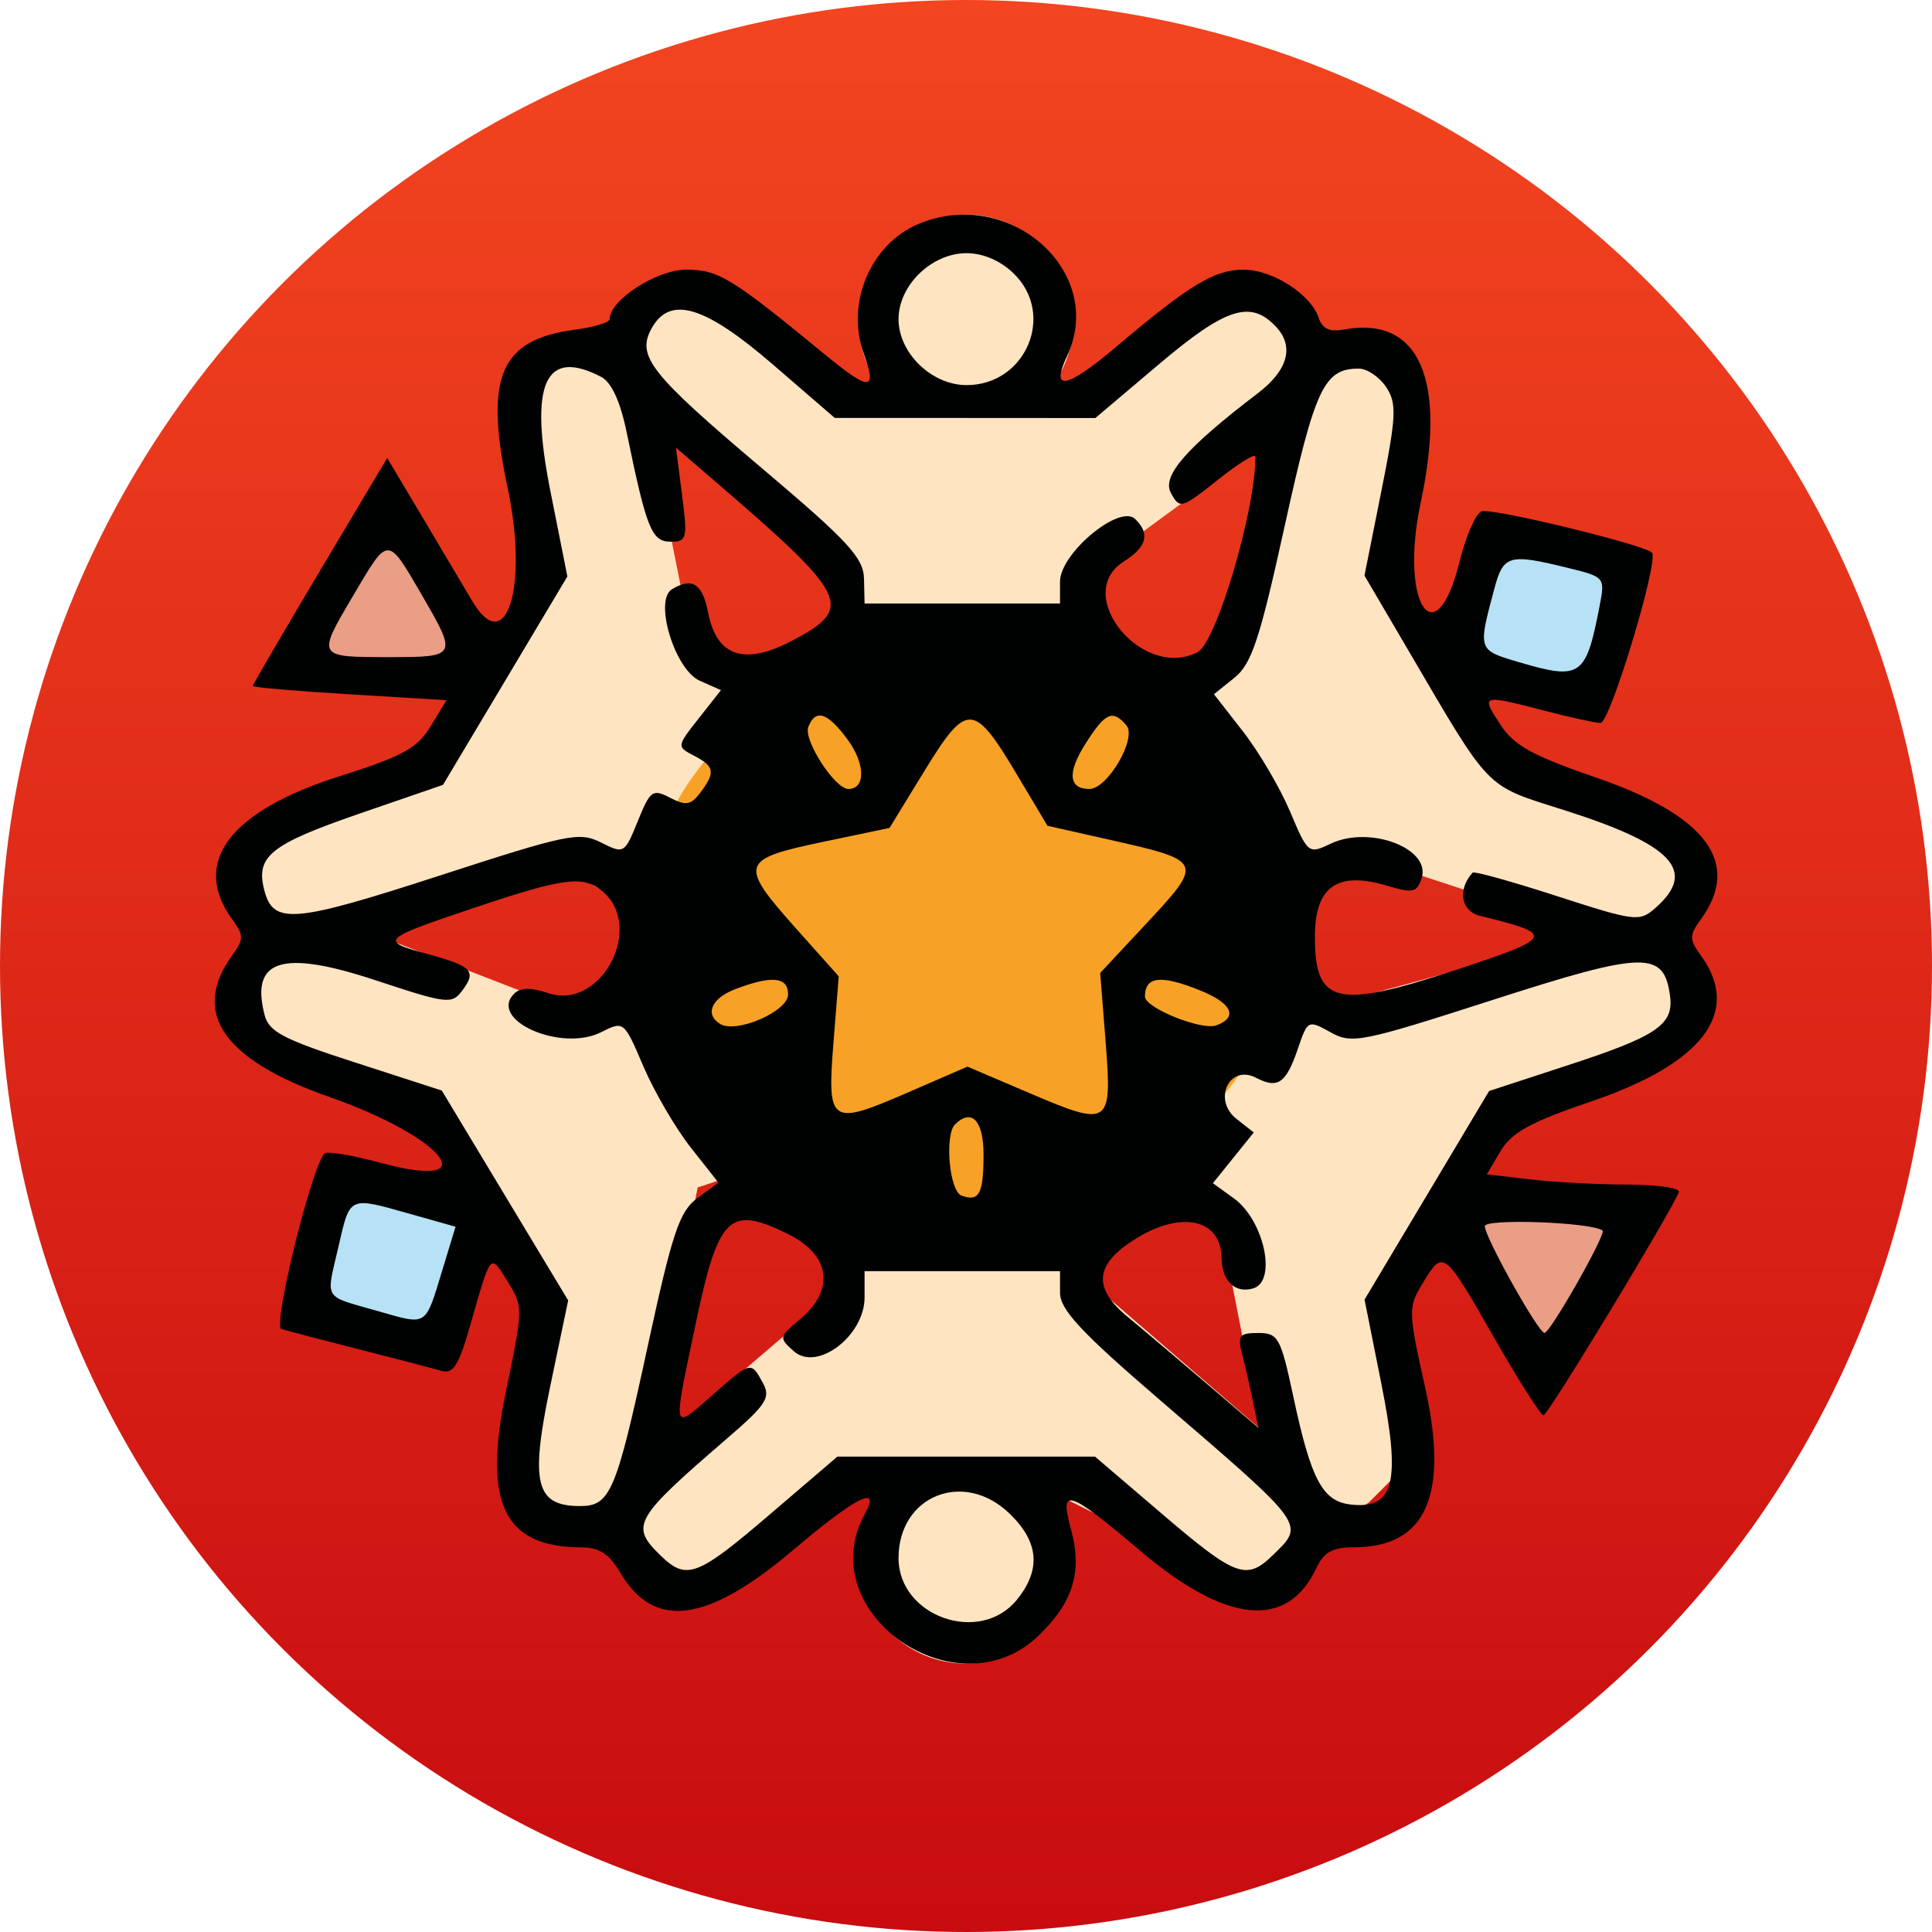 <svg width="24" height="24" viewBox="0 0 24 24" fill="none" xmlns="http://www.w3.org/2000/svg">
<circle cx="12" cy="12" r="12" fill="url(#paint0_linear_2281_2217)"/>
<rect x="18.401" y="6.666" width="1.835" height="1.553" transform="rotate(15 18.401 6.666)" fill="#B7E2F5"/>
<rect x="4.401" y="14.666" width="1.593" height="1.553" transform="rotate(15 4.401 14.666)" fill="#B7E2F5"/>
<circle cx="12" cy="3.999" r="1.333" fill="#FEE4C1"/>
<path d="M6.033 8.404L3.783 8.333L4.822 6.506L6.033 8.404Z" fill="#EA9E86"/>
<path d="M17.94 15.051L20.189 15.136L19.138 16.956L17.94 15.051Z" fill="#EA9E86"/>
<circle cx="12" cy="19.333" r="1.333" fill="#FEE4C1"/>
<path fill-rule="evenodd" clip-rule="evenodd" d="M10.333 5.001H13.333L15 3.668H15.667L16.333 4.335L17.333 4.668V7.001L18.667 9.335L20 10.001L21 10.668L20.667 11.668L21 12.668L18.667 14.001L17 16.335L17.667 18.001L17 18.668L15.333 19.668L12.667 18.335H10.333L8.667 19.668L7.333 19.001L6.333 18.335L6.667 16.335L5.333 13.668L3 12.668L3.333 11.668L3 10.335L5.333 9.335L6.667 7.001L6.333 4.668L7.667 4.001L8.667 3.668L10.333 5.001ZM8.667 8.335L8 5.001L10.333 7.001V7.668L9.667 8.668L8.667 8.335ZM7.452 12.69L4 11.355L6.897 10.725L7.531 11.09L8.196 12.132L7.452 12.69ZM19.816 11.586L16.246 12.56L15.563 11.929L16.331 10.96L16.999 10.662L19.816 11.586ZM8.667 14.751L8 18.085L10.333 16.085V15.418L9.667 14.418L8.667 14.751ZM15.801 5.428L14.885 8.702L13.863 8.959L13.274 7.911L13.324 7.247L15.801 5.428ZM15.005 14.42L15.66 17.755L13.334 15.747L13.336 15.081L14.006 14.083L15.005 14.42Z" fill="#FEE4C1"/>
<ellipse cx="12" cy="11.5" rx="4" ry="3.5" fill="#F7A126"/>
<path fill-rule="evenodd" clip-rule="evenodd" d="M11.408 2.783C10.816 3.032 10.505 3.765 10.728 4.386C10.898 4.858 10.808 4.864 10.26 4.414C9.084 3.447 8.925 3.35 8.523 3.35C8.158 3.35 7.573 3.728 7.573 3.965C7.573 4.006 7.379 4.065 7.141 4.096C6.211 4.217 6.014 4.682 6.306 6.061C6.567 7.291 6.288 8.182 5.866 7.466C5.776 7.314 5.502 6.853 5.257 6.44L4.81 5.69L3.975 7.09C3.516 7.861 3.14 8.505 3.14 8.522C3.14 8.538 3.682 8.585 4.343 8.625L5.547 8.698L5.349 9.023C5.184 9.295 5.002 9.395 4.23 9.639C2.854 10.073 2.372 10.71 2.882 11.417C3.031 11.623 3.031 11.666 2.882 11.872C2.37 12.581 2.772 13.165 4.09 13.626C5.523 14.127 6.056 14.803 4.737 14.447C4.381 14.351 4.064 14.298 4.032 14.329C3.874 14.482 3.383 16.474 3.495 16.509C3.561 16.53 3.995 16.643 4.46 16.762C4.924 16.88 5.385 17 5.484 17.029C5.628 17.072 5.698 16.962 5.834 16.488C6.105 15.543 6.085 15.567 6.304 15.916C6.5 16.228 6.499 16.251 6.288 17.27C5.995 18.677 6.256 19.22 7.225 19.222C7.443 19.223 7.568 19.304 7.701 19.53C8.122 20.248 8.775 20.166 9.843 19.263C10.635 18.592 10.949 18.433 10.744 18.805C10.068 20.03 11.891 21.3 12.908 20.313C13.333 19.901 13.448 19.519 13.304 18.997C13.158 18.467 13.259 18.498 14.171 19.27C15.24 20.174 15.992 20.246 16.353 19.478C16.446 19.28 16.553 19.221 16.818 19.221C17.717 19.221 18.003 18.576 17.702 17.228C17.492 16.288 17.491 16.24 17.671 15.944C17.93 15.518 17.934 15.521 18.556 16.61C18.862 17.145 19.14 17.582 19.174 17.582C19.23 17.58 20.765 15.047 20.855 14.809C20.875 14.758 20.59 14.716 20.222 14.715C19.855 14.715 19.31 14.686 19.012 14.651L18.47 14.588L18.642 14.297C18.779 14.067 19.013 13.938 19.765 13.683C21.157 13.21 21.637 12.573 21.131 11.872C20.982 11.666 20.982 11.623 21.131 11.417C21.634 10.72 21.2 10.132 19.834 9.662C19.03 9.385 18.808 9.262 18.636 8.998C18.394 8.628 18.403 8.625 19.184 8.828C19.503 8.911 19.817 8.98 19.882 8.981C20.001 8.982 20.613 6.955 20.521 6.865C20.415 6.763 18.529 6.306 18.404 6.352C18.332 6.379 18.209 6.661 18.13 6.98C17.833 8.179 17.382 7.497 17.647 6.251C17.977 4.706 17.629 3.921 16.692 4.094C16.518 4.126 16.426 4.084 16.383 3.953C16.287 3.657 15.809 3.35 15.446 3.35C15.086 3.35 14.773 3.54 13.861 4.312C13.245 4.832 13.046 4.868 13.256 4.421C13.746 3.377 12.538 2.306 11.408 2.783ZM12.592 3.397C13.116 3.905 12.745 4.784 12.007 4.784C11.573 4.784 11.162 4.385 11.162 3.965C11.162 3.544 11.573 3.145 12.007 3.145C12.212 3.145 12.429 3.238 12.592 3.397ZM9.6 4.527L10.37 5.192L11.989 5.192L13.607 5.193L14.393 4.528C15.229 3.82 15.537 3.722 15.852 4.06C16.081 4.304 15.999 4.6 15.625 4.885C14.732 5.567 14.429 5.914 14.546 6.125C14.656 6.326 14.676 6.32 15.128 5.961C15.385 5.756 15.595 5.627 15.595 5.673C15.596 6.341 15.109 7.984 14.875 8.103C14.186 8.453 13.317 7.384 13.959 6.976C14.247 6.793 14.291 6.631 14.101 6.447C13.907 6.259 13.168 6.874 13.168 7.224V7.497H11.954H10.74L10.733 7.19C10.727 6.928 10.537 6.723 9.455 5.808C8.078 4.644 7.904 4.423 8.094 4.08C8.322 3.667 8.752 3.795 9.6 4.527ZM7.467 4.681C7.596 4.748 7.706 4.987 7.785 5.372C8.031 6.568 8.095 6.729 8.329 6.729C8.534 6.729 8.543 6.692 8.472 6.145L8.397 5.561L8.856 5.956C10.548 7.41 10.616 7.548 9.85 7.954C9.248 8.273 8.903 8.159 8.796 7.608C8.726 7.249 8.597 7.167 8.346 7.321C8.121 7.46 8.383 8.319 8.692 8.456L8.956 8.573L8.68 8.924C8.406 9.272 8.405 9.275 8.622 9.388C8.877 9.52 8.89 9.594 8.7 9.846C8.582 10.002 8.521 10.012 8.324 9.91C8.107 9.797 8.077 9.819 7.923 10.2C7.758 10.606 7.752 10.609 7.466 10.466C7.196 10.33 7.056 10.359 5.452 10.88C3.64 11.468 3.394 11.488 3.283 11.058C3.174 10.637 3.357 10.49 4.463 10.108L5.503 9.75L6.276 8.455L7.048 7.161L6.838 6.105C6.57 4.766 6.768 4.318 7.467 4.681ZM17.22 4.809C17.353 5.012 17.346 5.167 17.161 6.095L16.95 7.15L17.502 8.091C18.525 9.837 18.439 9.749 19.416 10.059C20.783 10.492 21.089 10.818 20.563 11.28C20.366 11.453 20.315 11.447 19.342 11.132C18.783 10.951 18.312 10.82 18.294 10.84C18.102 11.05 18.148 11.319 18.385 11.377C19.332 11.608 19.316 11.643 18.076 12.052C16.604 12.538 16.334 12.474 16.334 11.639C16.334 11.014 16.609 10.818 17.229 11.002C17.553 11.099 17.601 11.088 17.66 10.909C17.78 10.54 17.014 10.249 16.53 10.481C16.255 10.612 16.247 10.606 16.025 10.08C15.901 9.786 15.637 9.338 15.439 9.084L15.08 8.624L15.335 8.419C15.549 8.247 15.65 7.939 15.961 6.524C16.337 4.815 16.449 4.579 16.88 4.579C16.983 4.579 17.136 4.683 17.22 4.809ZM5.241 7.393C5.683 8.152 5.677 8.163 4.847 8.163C3.93 8.163 3.933 8.169 4.389 7.396C4.829 6.65 4.809 6.65 5.241 7.393ZM19.463 7.051C19.936 7.166 19.94 7.171 19.872 7.522C19.701 8.409 19.639 8.452 18.867 8.225C18.357 8.075 18.358 8.079 18.562 7.318C18.675 6.894 18.742 6.875 19.463 7.051ZM10.531 9.19C10.75 9.488 10.754 9.801 10.539 9.801C10.371 9.801 9.977 9.191 10.041 9.03C10.132 8.8 10.281 8.849 10.531 9.19ZM12.616 9.594L13.012 10.258L13.768 10.428C14.961 10.697 14.962 10.7 14.209 11.506L13.667 12.087L13.734 12.934C13.817 13.984 13.788 14.005 12.798 13.583L12.018 13.25L11.267 13.576C10.312 13.99 10.273 13.963 10.354 12.947L10.419 12.128L9.893 11.539C9.176 10.736 9.194 10.674 10.209 10.461L11.05 10.285L11.484 9.576C12.007 8.723 12.095 8.724 12.616 9.594ZM13.993 9.011C14.127 9.168 13.759 9.801 13.533 9.801C13.273 9.801 13.256 9.596 13.486 9.236C13.732 8.849 13.821 8.81 13.993 9.011ZM7.468 11.059C8.024 11.497 7.473 12.562 6.807 12.336C6.597 12.265 6.467 12.267 6.39 12.341C6.055 12.667 6.965 13.074 7.466 12.823C7.75 12.68 7.751 12.681 7.993 13.248C8.127 13.561 8.391 14.013 8.58 14.254L8.925 14.691L8.664 14.883C8.439 15.048 8.352 15.309 8.039 16.756C7.654 18.535 7.58 18.709 7.207 18.709C6.655 18.709 6.584 18.427 6.832 17.236L7.058 16.154L6.273 14.851L5.488 13.547L4.419 13.201C3.52 12.911 3.341 12.817 3.287 12.609C3.108 11.917 3.503 11.793 4.665 12.177C5.553 12.471 5.613 12.478 5.741 12.307C5.925 12.063 5.866 12.002 5.304 11.849C4.707 11.687 4.728 11.667 5.918 11.268C6.993 10.908 7.235 10.875 7.468 11.059ZM20.747 12.381C20.79 12.732 20.576 12.875 19.461 13.238L18.498 13.553L17.725 14.848L16.951 16.144L17.161 17.196C17.404 18.413 17.318 18.751 16.78 18.69C16.429 18.65 16.287 18.384 16.067 17.353C15.909 16.614 15.879 16.559 15.63 16.559C15.393 16.559 15.37 16.591 15.431 16.827C15.469 16.974 15.53 17.239 15.566 17.416L15.632 17.737L14.973 17.174C14.61 16.864 14.174 16.495 14.003 16.354C13.567 15.994 13.601 15.698 14.116 15.383C14.685 15.034 15.17 15.147 15.175 15.628C15.178 15.914 15.345 16.073 15.57 16.004C15.866 15.913 15.702 15.157 15.327 14.886L15.067 14.698L15.321 14.383L15.575 14.068L15.36 13.899C15.06 13.663 15.271 13.217 15.602 13.388C15.874 13.53 15.976 13.459 16.124 13.024C16.244 12.671 16.25 12.669 16.528 12.823C16.794 12.971 16.902 12.95 18.551 12.419C20.44 11.811 20.674 11.807 20.747 12.381ZM9.79 12.353C9.79 12.563 9.15 12.842 8.948 12.721C8.751 12.603 8.836 12.402 9.13 12.289C9.588 12.114 9.79 12.133 9.79 12.353ZM14.913 12.305C15.304 12.463 15.383 12.636 15.111 12.737C14.928 12.805 14.223 12.521 14.223 12.38C14.223 12.127 14.422 12.106 14.913 12.305ZM12.218 14.341C12.218 14.832 12.163 14.933 11.944 14.852C11.792 14.795 11.731 14.096 11.866 13.965C12.072 13.766 12.218 13.922 12.218 14.341ZM5.096 15.08L5.659 15.239L5.497 15.771C5.278 16.489 5.316 16.464 4.695 16.287C4.004 16.089 4.049 16.162 4.203 15.492C4.351 14.851 4.326 14.863 5.096 15.08ZM9.794 15.332C10.316 15.591 10.376 16.023 9.94 16.387C9.675 16.607 9.673 16.62 9.863 16.787C10.153 17.041 10.74 16.593 10.74 16.117V15.791H11.954H13.168L13.168 16.058C13.168 16.268 13.425 16.545 14.406 17.389C16.244 18.97 16.214 18.928 15.806 19.324C15.484 19.637 15.346 19.585 14.442 18.812L13.603 18.095H12.002H10.402L9.564 18.812C8.66 19.586 8.528 19.636 8.207 19.324C7.824 18.953 7.872 18.869 9.032 17.869C9.522 17.447 9.577 17.361 9.476 17.178C9.327 16.907 9.335 16.905 8.84 17.339C8.346 17.772 8.355 17.809 8.641 16.448C8.925 15.097 9.058 14.968 9.794 15.332ZM19.908 15.287C19.956 15.327 19.257 16.56 19.186 16.558C19.109 16.556 18.445 15.369 18.445 15.232C18.445 15.134 19.782 15.183 19.908 15.287ZM12.543 18.804C12.907 19.157 12.935 19.499 12.632 19.873C12.174 20.438 11.162 20.081 11.162 19.355C11.162 18.578 11.975 18.253 12.543 18.804Z" fill="#000101"/>
<defs>
<linearGradient id="paint0_linear_2281_2217" x1="12" y1="0" x2="12" y2="24" gradientUnits="userSpaceOnUse">
<stop stop-color="#F34520"/>
<stop offset="1" stop-color="#C80C10"/>
</linearGradient>
</defs>
</svg>
